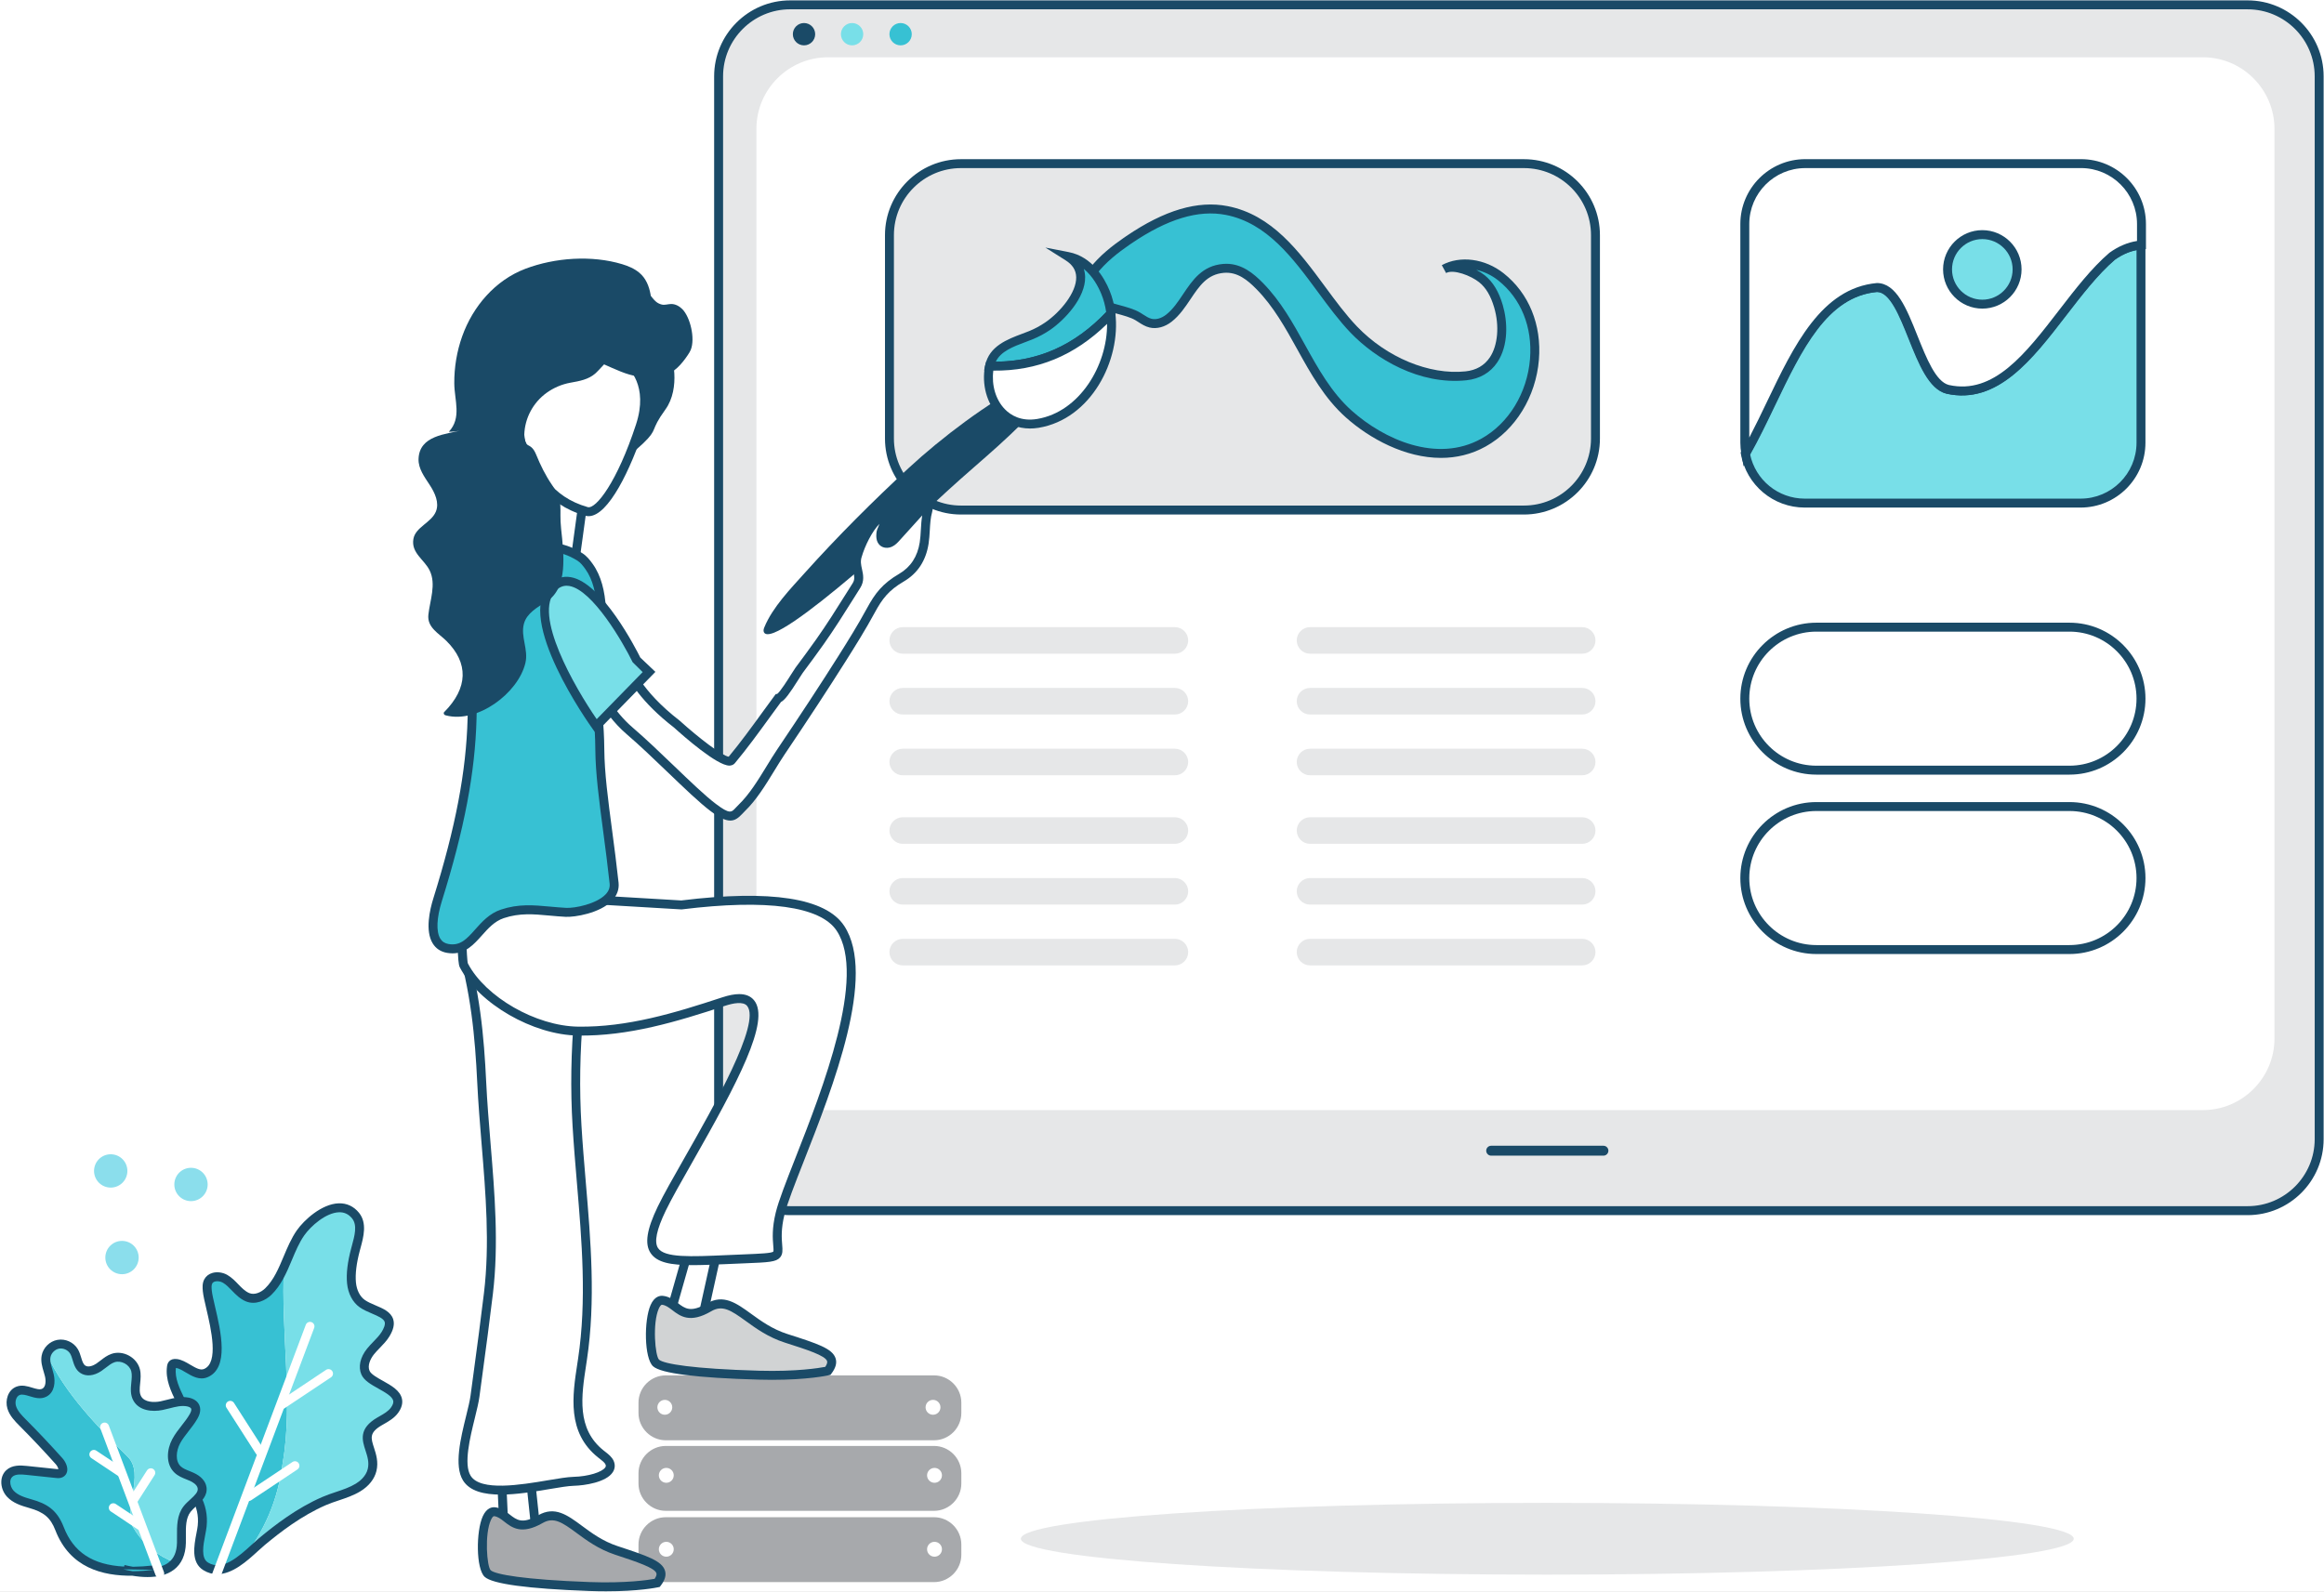 <svg width="1461" height="1001" viewBox="0 0 1461 1001" fill="none" xmlns="http://www.w3.org/2000/svg">
<rect x="0" y="0" width="1461" height="1001" fill="#808080" stroke="none"/>
<g clip-path="url(#clip0_16_2030)">
<rect width="1461" height="1001" fill="white"/>
<path d="M178.51 796.73C175.95 802.46 173.05 807.92 168.65 812.18C165.31 815.42 160.14 817.62 155.6 815.7C149.84 813.26 146.84 807.26 141.56 804.17C138.11 802.15 132.87 802.23 130.95 805.73C129.96 807.53 130.13 809.72 130.33 811.77C131.36 822.49 144.44 857.22 129.32 863.44C123.13 865.98 116.93 858.18 110.93 857.39C110.05 857.27 109.03 857.28 108.42 857.93C108.01 858.36 107.88 858.99 107.8 859.58C106.52 868.97 112.29 877.64 116.08 886.33C118.22 891.25 118.17 900.57 110.37 896.42C108.34 895.34 106.33 893.84 104.04 893.97C99.49 894.23 97.94 900.35 98.87 904.82C100.67 913.46 106.49 920.09 112.42 926.68C121.16 936.4 128.54 945.79 127.12 959.55C126.39 966.61 121.43 980.17 129.38 985C137.35 989.84 145.63 985.49 152.86 979.75C165.73 963.41 174.72 943.9 177.74 919.76C184.44 881.7 176.45 836.97 178.51 796.73Z" fill="#37C1D3"/>
<path d="M229.78 863.2C227.83 858.8 229.94 853.61 232.94 849.85C235.95 846.09 239.86 843.06 242.38 838.95C250.6 825.55 235.66 825.37 227.71 819.74C223.62 816.84 221.48 811.78 220.99 806.79C220.31 799.98 221.76 792.23 223.52 785.64C225.42 778.52 228.17 770.17 223.55 764.44C213.46 751.92 195.44 765.98 188.96 775.24C184.51 781.59 181.8 789.39 178.51 796.74C176.45 836.98 184.43 881.71 177.72 919.76C174.7 943.9 165.71 963.41 152.84 979.75C157.3 976.21 161.37 972.14 164.7 969.36C176.62 959.46 189.36 950.19 203.63 943.96C210.65 940.89 218.61 939.36 225.17 935.35C229.26 932.85 232.78 929.06 233.91 924.4C237.05 911.44 222.42 903.18 238.73 893.76C242.1 891.81 245.73 889.97 248.01 886.81C257.14 874.18 233.33 871.22 229.78 863.2Z" fill="#78DFE8"/>
<path fill-rule="evenodd" clip-rule="evenodd" d="M127.91 987.39C130.79 989.14 133.69 989.88 136.56 989.88C146.23 989.88 155.45 981.48 162.05 975.43L162.1 975.384C163.672 973.951 165.144 972.608 166.49 971.49C176.28 963.36 189.46 953.17 204.74 946.5C207.33 945.37 210.04 944.46 212.91 943.5L212.913 943.499C217.542 941.949 222.321 940.35 226.63 937.71C231.88 934.5 235.44 929.99 236.64 925.02C238.029 919.313 236.422 914.365 235.132 910.396L235.13 910.39L235.124 910.372C233.128 904.223 232.028 900.835 240.14 896.15L241.23 895.53L241.255 895.516C244.369 893.739 247.907 891.721 250.29 888.42C252.5 885.36 253.31 882.38 252.68 879.56C251.53 874.35 246.01 871.26 240.67 868.28C237.2 866.34 233.27 864.14 232.34 862.04C230.87 858.73 232.82 854.47 235.13 851.58C236.25 850.19 237.5 848.9 238.83 847.53L238.907 847.45C240.973 845.315 243.111 843.106 244.77 840.4C247.37 836.16 248.15 832.6 247.17 829.52C245.7 824.92 240.82 822.84 236.1 820.84C233.69 819.82 231.2 818.76 229.32 817.43C226.27 815.27 224.25 811.29 223.77 806.5C223.25 801.18 224.07 794.4 226.22 786.35L226.64 784.78C228.54 777.79 230.9 769.09 225.72 762.66C222.42 758.57 218.02 756.51 212.92 756.67C202.16 757.03 191.09 767.25 186.64 773.61C183.14 778.62 180.69 784.44 178.32 790.07C175.11 797.71 172.08 804.92 166.68 810.15C164.11 812.64 160.03 814.52 156.68 813.1C154.057 811.983 151.991 809.851 149.797 807.588L149.78 807.57L149.743 807.532C147.745 805.464 145.673 803.32 142.97 801.74C140.16 800.1 136.59 799.59 133.64 800.41C131.33 801.05 129.54 802.43 128.47 804.38C127.043 806.986 127.315 809.868 127.515 811.983L127.52 812.04C127.778 814.681 128.667 818.486 129.698 822.897L129.72 822.99L129.728 823.026C132.699 835.74 137.661 856.974 128.24 860.85C126 861.77 123.38 860.39 119.64 858.18C116.99 856.61 114.25 854.99 111.28 854.6C109.16 854.33 107.5 854.79 106.36 855.99C105.4 857.01 105.13 858.23 105 859.19C103.88 867.43 107.47 874.84 110.94 882L111.075 882.279C111.91 884.005 112.74 885.722 113.49 887.44C114.83 890.52 114.6 894.15 113.93 894.62C113.93 894.62 113.928 894.62 113.926 894.621C113.87 894.635 113.28 894.783 111.67 893.93C111.3 893.73 110.92 893.52 110.55 893.3C108.76 892.27 106.51 891.01 103.86 891.15C101.59 891.28 99.63 892.34 98.18 894.23C96.08 896.97 95.26 901.34 96.1 905.37C98.1 914.95 104.58 922.17 110.31 928.54C118.74 937.91 125.61 946.69 124.31 959.25C124.175 960.61 123.863 962.23 123.527 963.976L123.49 964.17C122 971.93 119.96 982.56 127.91 987.39ZM129.9 959.83C131.43 945 123.48 934.79 114.49 924.79C108.98 918.66 103.29 912.32 101.62 904.23C101.13 901.85 101.56 899.08 102.66 897.65C103.23 896.91 103.78 896.78 104.2 896.76C105.263 896.721 106.423 897.389 107.719 898.135L107.78 898.17C108.21 898.42 108.63 898.66 109.06 898.89C113.79 901.4 116.55 899.87 117.78 898.73C121.3 895.47 120.2 888.69 118.67 885.19C117.892 883.406 117.032 881.621 116.169 879.828L116.03 879.54C112.81 872.91 109.78 866.64 110.57 860.17C112.41 860.41 114.54 861.67 116.8 863.01C120.83 865.4 125.4 868.1 130.4 866.04C144.25 860.344 138.818 837.125 135.218 821.735L135.21 821.7L135.163 821.497C134.193 817.333 133.357 813.744 133.14 811.5C132.97 809.69 132.87 808.11 133.43 807.08C133.75 806.48 134.34 806.06 135.16 805.83C136.64 805.41 138.66 805.73 140.15 806.6C142.2 807.8 143.93 809.59 145.76 811.49L145.817 811.549C148.289 814.101 150.848 816.742 154.51 818.29C160.61 820.86 167 817.7 170.61 814.2C176.817 808.192 180.205 800.139 183.484 792.346L183.52 792.26C185.87 786.65 188.1 781.36 191.26 776.84C195.37 770.96 204.87 762.57 213.13 762.29C216.4 762.19 219.15 763.45 221.36 766.19C224.74 770.39 222.96 776.96 221.23 783.31L220.8 784.91C218.44 793.73 217.59 800.98 218.19 807.06C218.83 813.47 221.71 818.92 226.09 822.02C228.46 823.69 231.23 824.87 233.91 826.01L233.916 826.013C237.464 827.522 241.13 829.081 241.82 831.23C242.38 832.98 241.13 835.59 239.98 837.46C238.62 839.67 236.76 841.59 234.79 843.62L234.627 843.789C233.318 845.146 231.969 846.544 230.74 848.08C226.41 853.49 225.09 859.56 227.2 864.33C228.887 868.144 233.266 870.592 237.908 873.188L237.93 873.2L237.94 873.206C241.997 875.474 246.59 878.042 247.2 880.79C247.46 881.99 246.99 883.41 245.74 885.14C244.06 887.46 241.34 889.02 238.45 890.66L237.33 891.3C225.27 898.27 227.67 905.65 229.79 912.15L229.806 912.201C230.981 915.825 232.195 919.569 231.19 923.72C230.04 928.46 226.01 931.53 223.71 932.94C219.972 935.237 215.719 936.664 211.218 938.174L211.14 938.2L211.134 938.202C208.276 939.161 205.328 940.151 202.51 941.38C186.58 948.33 172.98 958.83 162.91 967.19C161.491 968.379 159.941 969.789 158.282 971.298L158.28 971.3C150.07 978.78 139.84 988.08 130.82 982.59C126.214 979.799 127.751 971.769 128.989 965.299L129 965.24C129.39 963.23 129.74 961.38 129.9 959.83Z" fill="#1A4A67"/>
<path d="M135.03 995.98C134.7 995.98 134.37 995.92 134.04 995.8C132.59 995.25 131.85 993.63 132.4 992.18L192.25 833.04C192.8 831.59 194.42 830.85 195.87 831.4C197.32 831.95 198.06 833.57 197.51 835.02L137.66 994.16C137.23 995.29 136.17 995.98 135.03 995.98Z" fill="white"/>
<path d="M177.41 885.96C176.5 885.96 175.61 885.52 175.07 884.71C174.21 883.42 174.56 881.67 175.85 880.81L204.97 861.4C206.27 860.54 208.01 860.89 208.87 862.18C209.73 863.47 209.38 865.22 208.09 866.08L178.97 885.49C178.48 885.81 177.94 885.96 177.41 885.96Z" fill="white"/>
<path d="M156.3 943.88C155.39 943.88 154.5 943.44 153.96 942.63C153.1 941.34 153.45 939.59 154.74 938.73L183.86 919.32C185.16 918.46 186.9 918.81 187.76 920.1C188.62 921.39 188.27 923.14 186.98 924L157.86 943.41C157.38 943.73 156.84 943.88 156.3 943.88Z" fill="white"/>
<path d="M163.27 915.42C162.34 915.42 161.44 914.96 160.9 914.13L142.37 885.21C141.54 883.9 141.92 882.17 143.22 881.33C144.52 880.49 146.26 880.87 147.1 882.18L165.63 911.1C166.46 912.41 166.08 914.14 164.78 914.98C164.31 915.28 163.79 915.42 163.27 915.42Z" fill="white"/>
<path d="M84.05 960.97C76.56 949.73 91.54 927.25 80.3 916.01C61.59 897.3 41.03 876.66 29.39 851.43C29.2 851.94 29.04 852.46 28.95 852.99C28.24 856.98 30.09 860.92 31.03 864.86C31.97 868.8 31.53 873.82 27.94 875.7C22.93 878.34 16.71 872.58 11.4 874.56C7.57 875.98 6.18 881 7.36 884.91C8.54 888.82 11.55 891.85 14.43 894.75C22.22 902.58 29.8 910.61 37.15 918.84C39.12 921.05 40.8 925.09 38.13 926.37C37.33 926.76 36.39 926.67 35.5 926.58C29.25 925.92 22.99 925.27 16.74 924.61C12.97 924.21 8.69 923.97 5.89 926.52C2.37 929.71 3.28 935.83 6.52 939.3C9.76 942.77 14.55 944.25 19.13 945.54C28.54 948.19 33.82 951.87 37.43 961.22C45.65 982.48 63.44 988.21 83.41 988.03C81.44 987.7 79.49 987.29 77.61 986.83L96.91 987.15C92.35 987.67 87.83 987.99 83.41 988.03C93.5 989.72 104.3 989.28 110 982.53C99.54 978.62 90.43 971.61 84.05 960.97Z" fill="#37C1D3"/>
<path d="M117.62 948.91C121.08 944.44 127.79 941.2 127.06 935.59C126.63 932.27 123.54 929.97 120.49 928.6C117.44 927.23 114.06 926.32 111.63 924.02C107.02 919.63 107.74 911.91 110.73 906.29C113.73 900.68 118.51 896.2 121.66 890.67C122.71 888.83 123.58 886.59 122.73 884.65C121.96 882.87 119.97 881.94 118.07 881.57C112.55 880.48 107.01 882.78 101.5 883.88C95.99 884.98 89.17 884.34 86.35 879.47C83.32 874.25 86.69 867.51 85.23 861.66C83.76 855.79 76.77 851.98 71.04 853.94C67.66 855.09 65.08 857.79 62.11 859.77C59.14 861.75 55.08 863 52.1 861.03C48.55 858.69 48.69 853.46 46.53 849.8C44.57 846.47 40.43 844.57 36.63 845.26C33.36 845.85 30.54 848.31 29.38 851.41C41.02 876.65 61.59 897.29 80.29 915.99C91.53 927.23 76.54 949.71 84.04 960.95C90.43 971.59 99.54 978.6 109.99 982.5C112.41 979.63 113.93 975.66 114.05 970.18C114.23 962.86 113.12 954.71 117.62 948.91Z" fill="#78DFE8"/>
<path fill-rule="evenodd" clip-rule="evenodd" d="M83.26 990.85C86.33 991.35 89.55 991.68 92.74 991.68C98.86 991.68 104.85 990.48 109.38 987.02C114.16 983.36 116.67 977.73 116.85 970.29C116.884 969.101 116.875 967.889 116.865 966.669C116.863 966.463 116.861 966.257 116.86 966.05C116.8 960.17 116.76 954.61 119.82 950.66C120.76 949.45 122.03 948.29 123.38 947.06L123.381 947.059C126.731 944.009 130.52 940.56 129.83 935.26C129.33 931.49 126.42 928.22 121.62 926.07C120.916 925.753 120.204 925.467 119.484 925.178C119.386 925.139 119.288 925.1 119.19 925.06L119.144 925.041C117.001 924.178 114.97 923.36 113.55 922.01C110.06 918.69 110.73 912.27 113.2 907.65C114.635 904.968 116.53 902.541 118.536 899.972L118.6 899.89C120.51 897.45 122.49 894.92 124.1 892.1L124.115 892.074C124.809 890.838 126.869 887.174 125.3 883.57C124.26 881.17 121.88 879.49 118.61 878.85C113.895 877.923 109.438 879.063 105.111 880.17L105.07 880.18C103.7 880.54 102.32 880.89 100.94 881.17C96.64 882.04 90.88 881.75 88.77 878.11C87.51 875.93 87.78 873.12 88.11 869.87C88.4 867 88.7 864.03 87.95 861.03C87.06 857.47 84.55 854.34 81.07 852.44C77.59 850.54 73.59 850.13 70.13 851.32C67.41 852.24 65.277 853.893 63.209 855.497L63.14 855.55C62.29 856.21 61.44 856.87 60.55 857.47C58.54 858.82 55.52 859.95 53.65 858.72C52.29 857.83 51.69 855.87 51.01 853.61L50.983 853.522C50.462 851.819 49.923 850.061 48.95 848.41C46.38 844.05 41.14 841.63 36.13 842.53C31.15 843.42 27.06 847.53 26.17 852.51C25.533 856.093 26.55 859.517 27.447 862.537L27.46 862.58C27.496 862.703 27.533 862.825 27.569 862.948C27.824 863.805 28.079 864.663 28.28 865.52C28.98 868.44 28.76 872.1 26.62 873.22C25.04 874.05 22.83 873.38 20.27 872.6C17.26 871.68 13.85 870.64 10.41 871.93C4.9 873.98 3.13 880.69 4.66 885.73C6.03 890.288 9.393 893.672 12.367 896.667L12.43 896.73C20.14 904.48 27.75 912.55 35.05 920.71C36.06 921.84 36.61 923.19 36.69 923.85C36.425 923.85 36.116 923.821 35.894 923.8C35.857 923.796 35.822 923.793 35.79 923.79L17.03 921.82C12.64 921.36 7.64 921.14 4 924.44C2.07 926.19 0.95 928.7 0.83 931.52C0.68 935.01 2.04 938.63 4.46 941.22C8.11 945.12 13.12 946.76 18.36 948.24C27.62 950.85 31.76 954.38 34.8 962.23C43.98 985.95 64.46 990.99 83.26 990.85ZM96.77 985.84L96.6 984.35C91.95 984.88 87.62 985.16 83.56 985.21C81.61 984.87 79.81 984.48 78.28 984.1L78.04 985.09C58.17 984.04 46.17 976.04 40.05 960.21C35.83 949.28 29.21 945.46 19.89 942.84C15.28 941.54 11.24 940.24 8.58 937.39C7.21 935.93 6.38 933.72 6.46 931.76C6.49 930.83 6.75 929.54 7.78 928.61C9.7 926.87 13.12 927.06 16.45 927.41L35.21 929.38L35.273 929.386C36.313 929.487 37.851 929.635 39.36 928.9C40.87 928.17 41.88 926.86 42.21 925.22C42.8 922.23 40.98 918.9 39.25 916.96C31.88 908.73 24.21 900.58 16.42 892.76L16.313 892.652C13.706 890.016 11.017 887.296 10.05 884.09C9.27 881.53 10.11 878.04 12.38 877.19C14.052 876.573 16.258 877.243 18.615 877.96L18.65 877.97C21.92 878.97 25.63 880.09 29.25 878.19C34.4 875.48 34.9 868.97 33.77 864.21C33.547 863.237 33.26 862.273 32.974 861.309C32.939 861.192 32.904 861.076 32.87 860.96L32.859 860.924C32.063 858.268 31.312 855.76 31.72 853.48C32.19 850.85 34.52 848.51 37.15 848.04C39.78 847.57 42.78 848.94 44.13 851.24C44.769 852.311 45.185 853.682 45.627 855.134L45.65 855.21C46.52 858.1 47.51 861.38 50.57 863.39C54.12 865.72 59.02 865.25 63.7 862.12C64.7 861.45 65.66 860.71 66.62 859.96L66.656 859.932C68.443 858.542 70.123 857.236 71.97 856.61C73.97 855.93 76.31 856.2 78.41 857.34C80.52 858.48 82.02 860.31 82.53 862.35C83.048 864.392 82.812 866.751 82.563 869.239L82.56 869.27L82.56 869.274C82.19 872.963 81.771 877.141 83.95 880.89C87.56 887.1 95.67 887.94 102.09 886.65C103.56 886.36 105.04 885.98 106.51 885.6C110.41 884.6 114.08 883.66 117.56 884.34C118.9 884.61 119.91 885.16 120.18 885.79C120.47 886.47 120.14 887.72 119.24 889.3C117.83 891.76 116.07 894.02 114.2 896.41C112.11 899.08 109.96 901.84 108.28 904.98C104.92 911.27 103.93 920.56 109.72 926.06C111.93 928.16 114.57 929.22 117.14 930.25C117.23 930.286 117.32 930.322 117.41 930.358C118.068 930.62 118.718 930.88 119.36 931.17C120.74 931.79 123.97 933.49 124.29 935.96C124.58 938.19 122.72 940.06 119.63 942.88C118.16 944.21 116.64 945.6 115.41 947.19C111.163 952.663 111.22 959.746 111.27 966.012L111.27 966.07L111.27 966.077C111.28 967.445 111.29 968.802 111.26 970.13C111.12 975.86 109.4 979.92 105.99 982.53C103.48 984.45 100.24 985.44 96.77 985.84Z" fill="#1A4A67"/>
<path d="M100.42 992.31C99.28 992.31 98.21 991.61 97.79 990.49L63.13 898.34C62.58 896.89 63.32 895.27 64.77 894.72C66.22 894.17 67.84 894.91 68.39 896.36L103.05 988.51C103.6 989.96 102.86 991.58 101.41 992.13C101.08 992.25 100.74 992.31 100.42 992.31Z" fill="white"/>
<path d="M75.87 928.6C75.34 928.6 74.79 928.45 74.31 928.13L57.45 916.89C56.16 916.03 55.81 914.28 56.67 912.99C57.53 911.7 59.28 911.35 60.57 912.21L77.43 923.45C78.72 924.31 79.07 926.06 78.21 927.35C77.67 928.16 76.78 928.6 75.87 928.6Z" fill="white"/>
<path d="M88.09 962.14C87.56 962.14 87.01 961.99 86.53 961.67L69.67 950.43C68.38 949.57 68.03 947.82 68.89 946.53C69.75 945.24 71.49 944.89 72.79 945.75L89.65 956.99C90.94 957.85 91.29 959.6 90.43 960.89C89.89 961.7 89 962.14 88.09 962.14Z" fill="white"/>
<path d="M84.06 945.66C83.54 945.66 83.02 945.52 82.55 945.22C81.24 944.38 80.86 942.64 81.7 941.34L92.43 924.59C93.27 923.28 95.01 922.9 96.31 923.74C97.62 924.58 98 926.32 97.16 927.62L86.43 944.37C85.89 945.21 84.98 945.66 84.06 945.66Z" fill="white"/>
<path d="M77.61 986.82C79.48 987.28 81.43 987.69 83.41 988.02C87.83 987.98 92.36 987.66 96.91 987.14L77.61 986.82Z" fill="#37C1D3"/>
<path d="M120.07 755.29C125.858 755.29 130.55 750.598 130.55 744.81C130.55 739.022 125.858 734.33 120.07 734.33C114.282 734.33 109.59 739.022 109.59 744.81C109.59 750.598 114.282 755.29 120.07 755.29Z" fill="#8BDEEC"/>
<path d="M69.6 746.78C75.388 746.78 80.08 742.088 80.08 736.3C80.08 730.512 75.388 725.82 69.6 725.82C63.812 725.82 59.12 730.512 59.12 736.3C59.12 742.088 63.812 746.78 69.6 746.78Z" fill="#8BDEEC"/>
<path d="M76.7 801.25C82.488 801.25 87.18 796.558 87.18 790.77C87.18 784.982 82.488 780.29 76.7 780.29C70.912 780.29 66.22 784.982 66.22 790.77C66.22 796.558 70.912 801.25 76.7 801.25Z" fill="#8BDEEC"/>
<path d="M1413 761.29H496.72C471.99 761.29 451.76 741.06 451.76 716.33V48.01C451.76 23.28 471.99 3.05 496.72 3.05H1413C1437.73 3.05 1457.96 23.28 1457.96 48.01V716.33C1457.96 741.05 1437.73 761.29 1413 761.29Z" fill="#E6E7E8"/>
<path fill-rule="evenodd" clip-rule="evenodd" d="M496.72 764.1H1413C1439.34 764.1 1460.78 742.67 1460.77 716.32V48.01C1460.77 21.67 1439.34 0.24 1413 0.24H496.72C470.38 0.24 448.95 21.67 448.95 48.01V716.33C448.95 742.67 470.38 764.1 496.72 764.1ZM454.57 48C454.57 24.76 473.48 5.85 496.72 5.85V5.86H1413C1436.24 5.86 1455.15 24.77 1455.15 48.01V716.31C1455.15 739.55 1436.24 758.46 1413 758.46H496.72C473.48 758.46 454.57 739.55 454.57 716.31V48Z" fill="#1A4A67"/>
<path d="M1384.9 698.04H520.49C495.76 698.04 475.53 677.81 475.53 653.08V80.98C475.53 56.25 495.76 36.02 520.49 36.02H1384.9C1409.63 36.02 1429.86 56.25 1429.86 80.98V653.08C1429.86 677.81 1409.63 698.04 1384.9 698.04Z" fill="white"/>
<path d="M1008.01 726.7H937.44C935.72 726.7 934.32 725.29 934.32 723.58C934.32 721.86 935.73 720.46 937.44 720.46H1008.01C1009.73 720.46 1011.13 721.87 1011.13 723.58C1011.13 725.29 1009.73 726.7 1008.01 726.7Z" fill="#1A4A67"/>
<path d="M505.45 28.52C509.327 28.52 512.47 25.377 512.47 21.5C512.47 17.623 509.327 14.48 505.45 14.48C501.573 14.48 498.43 17.623 498.43 21.5C498.43 25.377 501.573 28.52 505.45 28.52Z" fill="#1A4A67"/>
<path d="M535.67 28.52C539.547 28.52 542.69 25.377 542.69 21.5C542.69 17.623 539.547 14.48 535.67 14.48C531.793 14.48 528.65 17.623 528.65 21.5C528.65 25.377 531.793 28.52 535.67 28.52Z" fill="#78DFE8"/>
<path d="M566.17 28.52C570.047 28.52 573.19 25.377 573.19 21.5C573.19 17.623 570.047 14.48 566.17 14.48C562.293 14.48 559.15 17.623 559.15 21.5C559.15 25.377 562.293 28.52 566.17 28.52Z" fill="#37C1D3"/>
<path d="M738.61 411.06H567.5C562.91 411.06 559.15 407.3 559.15 402.71C559.15 398.12 562.91 394.36 567.5 394.36H738.61C743.2 394.36 746.96 398.12 746.96 402.71C746.96 407.3 743.2 411.06 738.61 411.06Z" fill="#E6E7E8"/>
<path d="M738.61 449.29H567.5C562.91 449.29 559.15 445.53 559.15 440.94C559.15 436.35 562.91 432.59 567.5 432.59H738.61C743.2 432.59 746.96 436.35 746.96 440.94C746.96 445.53 743.2 449.29 738.61 449.29Z" fill="#E6E7E8"/>
<path d="M738.61 487.51H567.5C562.91 487.51 559.15 483.75 559.15 479.16C559.15 474.57 562.91 470.81 567.5 470.81H738.61C743.2 470.81 746.96 474.57 746.96 479.16C746.96 483.76 743.2 487.51 738.61 487.51Z" fill="#E6E7E8"/>
<path d="M738.61 530.61H567.5C562.91 530.61 559.15 526.85 559.15 522.26C559.15 517.67 562.91 513.91 567.5 513.91H738.61C743.2 513.91 746.96 517.67 746.96 522.26C746.96 526.85 743.2 530.61 738.61 530.61Z" fill="#E6E7E8"/>
<path d="M738.61 568.83H567.5C562.91 568.83 559.15 565.07 559.15 560.48C559.15 555.89 562.91 552.13 567.5 552.13H738.61C743.2 552.13 746.96 555.89 746.96 560.48C746.96 565.08 743.2 568.83 738.61 568.83Z" fill="#E6E7E8"/>
<path d="M738.61 607.06H567.5C562.91 607.06 559.15 603.3 559.15 598.71C559.15 594.12 562.91 590.36 567.5 590.36H738.61C743.2 590.36 746.96 594.12 746.96 598.71C746.96 603.3 743.2 607.06 738.61 607.06Z" fill="#E6E7E8"/>
<path d="M994.66 411.06H823.55C818.96 411.06 815.2 407.3 815.2 402.71C815.2 398.12 818.96 394.36 823.55 394.36H994.66C999.25 394.36 1003.01 398.12 1003.01 402.71C1003.01 407.3 999.25 411.06 994.66 411.06Z" fill="#E6E7E8"/>
<path d="M994.66 449.29H823.55C818.96 449.29 815.2 445.53 815.2 440.94C815.2 436.35 818.96 432.59 823.55 432.59H994.66C999.25 432.59 1003.01 436.35 1003.01 440.94C1003.01 445.53 999.25 449.29 994.66 449.29Z" fill="#E6E7E8"/>
<path d="M994.66 487.51H823.55C818.96 487.51 815.2 483.75 815.2 479.16C815.2 474.57 818.96 470.81 823.55 470.81H994.66C999.25 470.81 1003.01 474.57 1003.01 479.16C1003.01 483.76 999.25 487.51 994.66 487.51Z" fill="#E6E7E8"/>
<path d="M994.66 530.61H823.55C818.96 530.61 815.2 526.85 815.2 522.26C815.2 517.67 818.96 513.91 823.55 513.91H994.66C999.25 513.91 1003.01 517.67 1003.01 522.26C1003.01 526.85 999.25 530.61 994.66 530.61Z" fill="#E6E7E8"/>
<path d="M994.66 568.83H823.55C818.96 568.83 815.2 565.07 815.2 560.48C815.2 555.89 818.96 552.13 823.55 552.13H994.66C999.25 552.13 1003.01 555.89 1003.01 560.48C1003.01 565.08 999.25 568.83 994.66 568.83Z" fill="#E6E7E8"/>
<path d="M994.66 607.06H823.55C818.96 607.06 815.2 603.3 815.2 598.71C815.2 594.12 818.96 590.36 823.55 590.36H994.66C999.25 590.36 1003.01 594.12 1003.01 598.71C1003.01 603.3 999.25 607.06 994.66 607.06Z" fill="#E6E7E8"/>
<path d="M1224.18 244.82C1204.48 239.89 1199.55 180.79 1179.85 180.79C1136.57 184.72 1121.57 242.07 1097.2 285.07C1100.39 302.79 1115.94 316.36 1134.55 316.36H1307.97C1328.86 316.36 1345.95 299.27 1345.95 278.38V154.04C1339.93 154.52 1333.78 156.68 1327.62 161.08C1293.14 190.64 1268.51 254.67 1224.18 244.82Z" fill="#78DFE8"/>
<path fill-rule="evenodd" clip-rule="evenodd" d="M1134.56 319.17H1307.97C1330.46 319.17 1348.76 300.88 1348.75 278.37V150.99L1345.72 151.23C1338.88 151.77 1332.24 154.31 1325.78 158.94C1314.48 168.628 1304.18 181.998 1294.21 194.94L1294.14 195.03C1273.04 222.44 1253.09 248.32 1224.82 242.07C1216.64 239.99 1210.77 225.31 1205.1 211.12L1205.09 211.102C1198.29 194.069 1191.86 177.98 1179.6 177.98H1179.59C1144.75 181.15 1127.36 217.43 1110.55 252.52C1105.54 262.98 1100.35 273.81 1094.76 283.68L1094.26 284.56L1094.44 285.56C1097.94 305.04 1114.81 319.17 1134.56 319.17ZM1134.56 313.55C1117.87 313.55 1103.56 301.84 1100.16 285.55C1105.65 275.76 1110.71 265.19 1115.61 254.95L1115.62 254.931C1132.5 219.718 1148.44 186.459 1179.84 183.59C1188.05 183.59 1194.07 198.65 1199.89 213.21C1206.1 228.74 1212.52 244.79 1223.5 247.54L1223.57 247.56C1255.36 254.624 1277.3 226.132 1298.54 198.545L1298.6 198.47C1308.41 185.73 1318.56 172.55 1329.25 163.37C1333.72 160.17 1338.38 158.12 1343.14 157.24V278.38C1343.14 297.77 1327.36 313.55 1307.97 313.55H1134.56Z" fill="#1A4A67"/>
<path d="M1308.28 102.89H1134.86C1113.97 102.89 1096.88 119.98 1096.88 140.87V278.38C1096.88 280.66 1097.12 282.89 1097.51 285.07C1121.87 242.06 1136.88 184.72 1180.16 180.79C1199.86 180.79 1204.79 239.9 1224.49 244.82C1268.82 254.67 1293.45 190.64 1327.93 161.08C1334.09 156.68 1340.24 154.51 1346.26 154.04V140.87C1346.26 119.98 1329.17 102.89 1308.28 102.89Z" fill="white"/>
<path fill-rule="evenodd" clip-rule="evenodd" d="M1094.75 285.56L1096.12 293.24L1099.95 286.45C1105.61 276.441 1110.83 265.567 1115.87 255.047L1115.92 254.95L1115.93 254.931C1132.81 219.718 1148.75 186.46 1180.15 183.59C1188.36 183.59 1194.38 198.65 1200.2 213.21L1200.2 213.219C1206.41 228.746 1212.83 244.801 1223.88 247.56C1255.67 254.624 1277.61 226.132 1298.85 198.545L1298.91 198.47C1308.72 185.73 1318.87 172.55 1329.56 163.37C1334.98 159.49 1340.67 157.3 1346.48 156.84L1349.07 156.64V140.87C1349.07 118.38 1330.77 100.08 1308.28 100.08H1134.87C1112.38 100.08 1094.08 118.38 1094.08 140.87V278.38C1094.08 280.67 1094.3 283.02 1094.75 285.56ZM1099.7 140.87C1099.7 121.48 1115.48 105.7 1134.87 105.7V105.69H1308.28C1327.67 105.69 1343.45 121.47 1343.45 140.86V151.53C1337.52 152.45 1331.74 154.9 1326.1 158.94C1314.8 168.628 1304.5 181.998 1294.53 194.94L1294.46 195.03L1294.46 195.034C1273.34 222.452 1253.4 248.34 1225.17 242.08C1216.98 240.032 1211.11 225.353 1205.43 211.154L1205.42 211.12L1205.41 211.102C1198.61 194.069 1192.18 177.98 1179.92 177.98H1179.91C1145.07 181.15 1127.68 217.43 1110.87 252.52L1110.82 252.626C1107.23 260.122 1103.55 267.785 1099.7 275.16V140.87Z" fill="#1A4A67"/>
<path d="M1246.2 191.26C1258.27 191.26 1268.06 181.473 1268.06 169.4C1268.06 157.327 1258.27 147.54 1246.2 147.54C1234.13 147.54 1224.34 157.327 1224.34 169.4C1224.34 181.473 1234.13 191.26 1246.2 191.26Z" fill="#78DFE8"/>
<path fill-rule="evenodd" clip-rule="evenodd" d="M1221.53 169.39C1221.53 182.99 1232.6 194.06 1246.2 194.06C1259.81 194.06 1270.87 182.99 1270.87 169.39C1270.87 155.79 1259.8 144.72 1246.2 144.72C1232.6 144.72 1221.53 155.79 1221.53 169.39ZM1227.15 169.4C1227.15 158.89 1235.7 150.35 1246.2 150.35C1256.71 150.35 1265.25 158.89 1265.25 169.4C1265.25 179.91 1256.7 188.45 1246.2 188.45C1235.69 188.45 1227.15 179.91 1227.15 169.4Z" fill="#1A4A67"/>
<path d="M604.12 320.73H958.04C982.77 320.73 1003 300.5 1003 275.77V147.87C1003 123.14 982.77 102.91 958.04 102.91H604.12C579.39 102.91 559.16 123.14 559.16 147.87V275.77C559.15 300.49 579.39 320.73 604.12 320.73Z" fill="#E6E7E8"/>
<path fill-rule="evenodd" clip-rule="evenodd" d="M604.12 323.54H958.04C984.38 323.54 1005.82 302.1 1005.81 275.77V147.87C1005.81 121.53 984.38 100.1 958.04 100.1H604.12C577.78 100.1 556.35 121.53 556.35 147.87V275.77C556.35 302.11 577.78 323.54 604.12 323.54ZM561.97 147.85C561.97 124.61 580.88 105.7 604.12 105.7H958.04C981.28 105.7 1000.19 124.61 1000.19 147.85V275.75C1000.19 298.99 981.28 317.9 958.04 317.9H604.12C580.88 317.9 561.97 298.99 561.97 275.75V147.85Z" fill="#1A4A67"/>
<path d="M1141.85 484.29H1300.98C1325.71 484.29 1345.94 464.06 1345.94 439.33C1345.94 414.6 1325.71 394.37 1300.98 394.37H1141.85C1117.12 394.37 1096.89 414.6 1096.89 439.33C1096.89 464.06 1117.12 484.29 1141.85 484.29Z" fill="white"/>
<path fill-rule="evenodd" clip-rule="evenodd" d="M1141.85 487.1H1300.99C1327.33 487.1 1348.76 465.67 1348.76 439.33C1348.76 412.99 1327.33 391.56 1300.99 391.56H1141.85C1115.51 391.56 1094.08 412.99 1094.08 439.33C1094.08 465.67 1115.51 487.1 1141.85 487.1ZM1099.7 439.33C1099.7 416.09 1118.61 397.18 1141.85 397.18H1300.99C1324.23 397.18 1343.14 416.09 1343.14 439.33C1343.14 462.57 1324.23 481.48 1300.99 481.48H1141.85C1118.61 481.48 1099.7 462.57 1099.7 439.33Z" fill="#1A4A67"/>
<path d="M1141.85 597.1H1300.98C1325.71 597.1 1345.94 576.87 1345.94 552.14C1345.94 527.41 1325.71 507.18 1300.98 507.18H1141.85C1117.12 507.18 1096.89 527.41 1096.89 552.14C1096.89 576.87 1117.12 597.1 1141.85 597.1Z" fill="white"/>
<path fill-rule="evenodd" clip-rule="evenodd" d="M1141.85 599.91H1300.99C1327.33 599.91 1348.76 578.48 1348.76 552.13C1348.76 525.79 1327.33 504.36 1300.99 504.36H1141.85C1115.51 504.36 1094.08 525.8 1094.08 552.14C1094.08 578.48 1115.51 599.91 1141.85 599.91ZM1099.7 552.13C1099.7 528.89 1118.61 509.98 1141.85 509.98H1300.99C1324.23 509.98 1343.14 528.89 1343.14 552.13C1343.14 575.37 1324.23 594.28 1300.99 594.28H1141.85C1118.61 594.28 1099.7 575.37 1099.7 552.13Z" fill="#1A4A67"/>
<path d="M972.72 990.16C1155.5 990.16 1303.67 980.055 1303.67 967.59C1303.67 955.125 1155.5 945.02 972.72 945.02C789.941 945.02 641.77 955.125 641.77 967.59C641.77 980.055 789.941 990.16 972.72 990.16Z" fill="#E6E7E8"/>
<path d="M587.18 905.67H418.56C409.11 905.67 401.39 897.94 401.39 888.5V882.03C401.39 872.58 409.12 864.86 418.56 864.86H587.18C596.63 864.86 604.35 872.59 604.35 882.03V888.5C604.35 897.94 596.62 905.67 587.18 905.67Z" fill="#A7A9AC"/>
<path d="M587.18 950.04H418.56C409.11 950.04 401.39 942.31 401.39 932.87V926.4C401.39 916.95 409.12 909.23 418.56 909.23H587.18C596.63 909.23 604.35 916.96 604.35 926.4V932.87C604.35 942.31 596.62 950.04 587.18 950.04Z" fill="#A7A9AC"/>
<path d="M587.18 994.86H418.56C409.11 994.86 401.39 987.13 401.39 977.69V971.22C401.39 961.77 409.12 954.05 418.56 954.05H587.18C596.63 954.05 604.35 961.78 604.35 971.22V977.69C604.35 987.13 596.62 994.86 587.18 994.86Z" fill="#A7A9AC"/>
<path d="M417.94 889.62C420.525 889.62 422.62 887.525 422.62 884.94C422.62 882.355 420.525 880.26 417.94 880.26C415.355 880.26 413.26 882.355 413.26 884.94C413.26 887.525 415.355 889.62 417.94 889.62Z" fill="white"/>
<path d="M586.55 889.62C589.135 889.62 591.23 887.525 591.23 884.94C591.23 882.355 589.135 880.26 586.55 880.26C583.965 880.26 581.87 882.355 581.87 884.94C581.87 887.525 583.965 889.62 586.55 889.62Z" fill="white"/>
<path d="M418.87 932.4C421.455 932.4 423.55 930.305 423.55 927.72C423.55 925.135 421.455 923.04 418.87 923.04C416.285 923.04 414.19 925.135 414.19 927.72C414.19 930.305 416.285 932.4 418.87 932.4Z" fill="white"/>
<path d="M587.49 932.4C590.075 932.4 592.17 930.305 592.17 927.72C592.17 925.135 590.075 923.04 587.49 923.04C584.905 923.04 582.81 925.135 582.81 927.72C582.81 930.305 584.905 932.4 587.49 932.4Z" fill="white"/>
<path d="M418.87 978.88C421.455 978.88 423.55 976.785 423.55 974.2C423.55 971.615 421.455 969.52 418.87 969.52C416.285 969.52 414.19 971.615 414.19 974.2C414.19 976.785 416.285 978.88 418.87 978.88Z" fill="white"/>
<path d="M587.49 978.88C590.075 978.88 592.17 976.785 592.17 974.2C592.17 971.615 590.075 969.52 587.49 969.52C584.905 969.52 582.81 971.615 582.81 974.2C582.81 976.785 584.905 978.88 587.49 978.88Z" fill="white"/>
<path d="M707.91 151.98C708.49 151.58 709.06 151.18 709.64 150.79C727.84 138.42 749.62 128.17 771.21 132.4C809.27 139.85 826.76 181.9 851.04 207.24C868.46 225.42 895.43 239.04 921.53 236.34C943.4 234.08 947.24 210.4 942 192.57C940.06 185.99 937.06 179.69 931.62 175.31C926.61 171.27 914.24 165.7 907.73 169.24C918.95 163.15 933.54 166.18 943.55 174.1C977.4 200.89 968.86 258.19 932.58 278.33C904.48 293.92 870.17 280.2 848.01 260.46C822.97 238.15 815.2 203.54 791.89 179.87C785.65 173.54 778.64 167.98 769.19 168.77C750.48 170.34 747.41 190.17 734.85 200.06C731.61 202.61 727.34 204.18 723.33 203.23C720.38 202.53 717.91 200.59 715.31 199.02C703.5 191.85 669.88 193.11 686.95 170.85C692.71 163.35 700.15 157.37 707.91 151.98Z" fill="#37C1D3"/>
<path fill-rule="evenodd" clip-rule="evenodd" d="M846.16 262.55C861.2 275.94 883.39 287.93 905.9 287.93C915.37 287.93 924.89 285.81 933.95 280.77C952.72 270.35 965.55 249.44 967.45 226.2C969.24 204.22 961.17 184.42 945.3 171.87C933.54 162.55 917.9 160.5 906.4 166.74L909.09 171.68C913.8 169.12 924.77 173.37 929.87 177.47C934.15 180.92 937.15 185.96 939.32 193.34C942.71 204.89 941.64 217.21 936.6 224.73C933.15 229.87 927.98 232.83 921.25 233.53C898.52 235.89 871.77 224.79 853.08 205.28C846.09 197.98 839.74 189.37 833.02 180.25C816.66 158.05 799.73 135.09 771.76 129.62C752.95 125.94 732.11 132.1 708.07 148.45L706.32 149.65C699.7 154.25 691.26 160.62 684.75 169.11C680.04 175.25 678.47 180.36 679.96 184.75C682.378 191.893 691.961 194.485 701.232 196.992L701.26 197C706.24 198.34 710.94 199.61 713.88 201.4C714.44 201.74 714.99 202.09 715.54 202.45L715.568 202.468C717.729 203.862 719.962 205.303 722.71 205.95C727.22 207.01 732.28 205.66 736.61 202.25C741.56 198.35 745.05 193.15 748.43 188.11C754.07 179.7 758.94 172.44 769.44 171.56C777.92 170.86 784.24 176.08 789.9 181.83C800.642 192.742 808.208 206.409 815.533 219.64L815.55 219.67C823.93 234.81 832.6 250.47 846.16 262.55ZM793.9 177.89C788 171.89 780.7 165.88 770.98 165.88C770.32 165.88 769.65 165.91 768.97 165.96C755.781 167.06 749.671 176.168 743.762 184.977L743.76 184.98C740.49 189.87 737.39 194.49 733.13 197.84C730.2 200.15 726.78 201.14 724 200.48C722.17 200.05 720.42 198.92 718.58 197.73C718.394 197.612 718.208 197.493 718.023 197.374C717.612 197.111 717.204 196.848 716.79 196.6C713.175 194.403 708.104 193.034 702.742 191.586L702.72 191.58C695.23 189.56 686.74 187.27 685.28 182.96C684.45 180.52 685.77 177.02 689.2 172.55C695.24 164.68 703.23 158.66 709.52 154.29L711.23 153.11C733.97 137.64 753.41 131.77 770.68 135.15C796.5 140.21 812.77 162.27 828.49 183.6C835.02 192.46 841.78 201.62 849.02 209.18C864.82 225.66 892.27 242.2 921.83 239.13C930.19 238.26 936.91 234.37 941.27 227.87C948.47 217.14 947.77 202.18 944.71 191.77C942.24 183.35 938.54 177.25 933.4 173.11C932.05 172.01 930.19 170.8 928.04 169.66C932.89 170.77 937.67 173.01 941.82 176.29C956.19 187.65 963.49 205.68 961.85 225.75C960.11 247.14 948.38 266.34 931.23 275.86C903.19 291.43 869.88 276.16 849.89 258.35C837.04 246.91 828.61 231.68 820.46 216.95L820.439 216.913C812.936 203.354 805.18 189.339 793.9 177.89Z" fill="#1A4A67"/>
<path d="M505.8 360.39C497.01 370.18 485.64 381.9 480.52 394.43C480.11 395.44 479.76 396.63 480.26 397.6C486.86 410.3 585.25 318.15 595.7 308.58C617.69 288.43 638.17 272.97 657.23 249.85C660.89 245.41 664.64 240.62 665.56 234.82C666.1 231.22 649.3 238.7 646.04 240.36C621.09 253.04 591.8 275.29 571.42 294.14C548.67 315.19 526.59 337.24 505.8 360.39Z" fill="#1A4A67"/>
<path d="M698.37 197.19C697.8 192.48 696.66 187.89 694.86 183.58C690.59 173.31 682.81 163.52 671.37 161.29C689.93 172.98 672.15 195.76 658.79 204.99C655.49 207.27 651.89 209.23 647.94 210.83C637.93 214.88 624.65 218.01 622.1 230.23C654.87 231.08 679.29 217.62 698.37 197.19Z" fill="#37C1D3"/>
<path fill-rule="evenodd" clip-rule="evenodd" d="M622.04 233.03C623.08 233.06 624.12 233.07 625.16 233.07C654.46 233.07 679.1 221.94 700.42 199.13L701.32 198.17L701.16 196.87C700.54 191.74 699.29 186.91 697.46 182.51C694.25 174.79 686.66 161.41 671.92 158.54L657.17 155.67L669.88 163.68C674.28 166.45 676.46 169.92 676.56 174.29C676.77 183.9 666.74 196.09 657.2 202.68C654.01 204.88 650.54 206.75 646.9 208.22C645.52 208.78 644.08 209.32 642.61 209.87L642.594 209.876C633.357 213.335 621.869 217.637 619.36 229.65L618.67 232.94L622.04 233.03ZM682.18 174.15C682.14 172.37 681.85 170.67 681.32 169.06C686.97 173.68 690.43 180.24 692.27 184.66C693.75 188.22 694.81 192.11 695.41 196.24C675.63 216.99 652.87 227.23 625.99 227.44C629.169 220.883 636.973 217.962 644.56 215.124L644.57 215.12C644.775 215.043 644.98 214.966 645.184 214.89C646.491 214.401 647.772 213.922 649 213.42C653.02 211.79 656.86 209.73 660.39 207.29C669.3 201.13 682.46 187.23 682.18 174.15Z" fill="#1A4A67"/>
<path d="M622.1 230.21C622.08 230.32 622.04 230.42 622.02 230.53C618.3 250.11 630.94 269.8 652.52 266.21C682.57 261.2 701.96 226.7 698.37 197.18C679.29 217.62 654.87 231.08 622.1 230.21Z" fill="white"/>
<path fill-rule="evenodd" clip-rule="evenodd" d="M627.72 261.26C632.97 266.63 639.87 269.45 647.53 269.45C649.31 269.45 651.13 269.3 652.98 269C685.88 263.52 704.78 226.58 701.16 196.86L700.43 190.88L696.32 195.28C675.41 217.67 651.31 228.19 622.18 227.41L619.97 227.49L619.26 230.02C617.05 241.69 620.29 253.66 627.72 261.26ZM631.73 257.33C625.97 251.43 623.27 242.26 624.46 233.06C652.19 233.34 675.52 223.58 695.97 203.66C696.17 229.55 678.83 258.99 652.06 263.45C641.86 265.15 635.37 261.06 631.73 257.33Z" fill="#1A4A67"/>
<path d="M330.64 903.12L337.01 963.39L317.08 967.59L314.17 904.31C314.17 904.31 324.72 900.46 330.64 903.12Z" fill="white"/>
<path fill-rule="evenodd" clip-rule="evenodd" d="M311.27 902.38L314.42 971.02L340.08 965.61L333.27 901.21L331.8 900.55C325.03 897.5 314.4 901.23 313.21 901.67L311.27 902.38ZM319.74 964.17L317.08 906.34C320.01 905.5 324.72 904.54 328.04 905.23L333.95 961.17L319.74 964.17Z" fill="#1A4A67"/>
<path d="M413.14 995.35C413.14 995.35 398.21 998.66 370.41 997.63C342.61 996.6 311.73 994.19 306.6 989.48C301.46 984.76 301.75 949.58 310.94 950.61C320.13 951.63 322.22 965.33 339.75 955.27C354.77 946.65 363.72 967.06 387.32 974.87C410.91 982.67 420.47 985.81 413.14 995.35Z" fill="#A7A9AC"/>
<path fill-rule="evenodd" clip-rule="evenodd" d="M370.31 1000.44C374.12 1000.58 377.69 1000.64 381.02 1000.64C401.416 1000.64 412.609 998.337 413.694 998.114C413.724 998.108 413.746 998.103 413.76 998.1L414.76 997.88L415.38 997.07C418.05 993.59 418.92 990.52 418.05 987.67C416.14 981.45 406.85 978.37 388.2 972.2C378.91 969.13 371.97 964 365.85 959.47L365.845 959.466C356.687 952.688 348.788 946.841 338.35 952.83C328.368 958.556 324.866 955.825 320.421 952.358L320.41 952.35C317.94 950.42 315.14 948.24 311.25 947.81C309.4 947.6 305.96 948.07 303.51 953.44C299.21 962.9 299.19 986.49 304.7 991.55C309.57 996.02 331.64 999.01 370.31 1000.44ZM308.63 955.75C309.29 954.3 310.04 953.39 310.57 953.39H310.62C312.93 953.65 314.79 955.1 316.94 956.78L316.941 956.781C321.811 960.581 327.871 965.31 341.13 957.7C348.05 953.73 353.22 957.12 362.5 963.98C368.64 968.52 376.29 974.17 386.58 977.58L386.63 977.597C400.596 982.219 411.611 985.864 412.67 989.31C412.92 990.13 412.53 991.3 411.52 992.8C407.74 993.49 393.54 995.67 370.51 994.82C329.07 993.29 311.3 989.99 308.49 987.41C306.09 985.18 304.5 964.8 308.63 955.75Z" fill="#1A4A67"/>
<path d="M383.23 919.78C382.3 917.61 379.86 915.99 377.74 914.3C358.37 898.86 363.1 875.31 366.2 854.73C373.55 805.91 365.68 756.7 362.74 707.87C359.88 660.21 364.65 612.38 375.54 565.92C379.5 549.04 384.96 522.94 358.85 527.88C346.48 530.22 334.27 529.76 321.94 527.6C315.45 526.46 322.07 524.35 315.45 526.46C292.9 533.66 284.47 576.28 289.1 591.13C298.32 620.7 301.32 649.08 302.82 680.39C304.94 724.79 312.33 769.24 307.06 813.3C304.48 834.89 301.48 856.42 298.6 877.97C296.92 890.54 286.41 918.08 293.46 929.46C303.14 945.08 346.27 931.84 360.68 931.49C371.51 931.21 386.39 927.15 383.23 919.78Z" fill="white"/>
<path fill-rule="evenodd" clip-rule="evenodd" d="M291.07 930.92C295.28 937.72 304.39 939.83 314.89 939.83C324.79 939.83 335.93 937.96 345.35 936.37C351.72 935.3 357.22 934.38 360.73 934.29C367.42 934.13 381.14 932.12 385.25 925.72C386.65 923.54 386.84 921.1 385.8 918.67C384.721 916.173 382.455 914.414 380.446 912.855L380.44 912.85L379.48 912.1C362.337 898.425 365.468 877.986 368.497 858.213L368.5 858.19L368.96 855.14C374.57 817.92 371.37 780.07 368.27 743.47L368.209 742.748C367.238 731.233 366.235 719.346 365.54 707.69C362.78 661.83 367.07 614.35 378.27 566.55C381.56 552.48 384.45 536.82 376.93 528.97C372.96 524.82 366.69 523.52 358.32 525.11C347.24 527.2 335.51 527.11 322.42 524.82C322.06 524.76 321.78 524.7 321.56 524.64V524.23L320.4 523.34C319.09 522.34 318.22 522.61 314.6 523.77C289.57 531.76 281.69 576.78 286.42 591.95C296.13 623.11 298.69 652.93 300.01 680.51C300.635 693.512 301.722 706.711 302.774 719.483L302.8 719.8L302.805 719.861C305.334 750.492 307.948 782.161 304.26 812.95C302.264 829.672 299.974 846.648 297.759 863.077L297.68 863.66L295.81 877.58C295.38 880.806 294.281 885.283 293.111 890.05L293.03 890.38C289.6 904.32 285.34 921.67 291.07 930.92ZM316.76 528.981C316.966 528.915 317.157 528.854 317.33 528.8C318.64 529.86 320.52 530.19 321.47 530.35C335.22 532.76 347.63 532.84 359.39 530.62C365.79 529.41 370.33 530.16 372.9 532.85C378.94 539.16 374.96 556.14 372.82 565.26C361.49 613.59 357.16 661.62 359.95 708.02C360.67 719.98 361.69 732.16 362.69 743.93C365.76 780.21 368.93 817.72 363.43 854.29L362.97 857.33C359.84 877.69 356.31 900.78 376 916.48L377.02 917.28C378.56 918.47 380.15 919.71 380.65 920.87C381 921.68 380.86 922.18 380.54 922.67C378.57 925.75 369.63 928.44 360.62 928.66C356.71 928.76 351.03 929.71 344.45 930.82L344.421 930.825C327.541 933.665 302.046 937.954 295.86 927.96C291.37 920.72 295.49 903.96 298.5 891.73L298.561 891.481C299.825 886.327 300.918 881.873 301.39 878.33L303.26 864.42C305.51 847.78 307.83 830.58 309.86 813.62C313.612 782.31 310.982 750.413 308.437 719.548L308.42 719.34L308.395 719.04C307.343 706.313 306.255 693.159 305.64 680.24C304.31 652.28 301.71 622.03 291.8 590.27C287.56 576.69 295.52 535.76 316.32 529.12C316.473 529.072 316.62 529.025 316.76 528.981Z" fill="#1A4A67"/>
<path d="M453.93 772.96L440.65 832.92L420.15 830.54L437.72 768.8C437.72 768.8 449.1 768.49 453.93 772.96Z" fill="white"/>
<path fill-rule="evenodd" clip-rule="evenodd" d="M416.53 832.96L442.84 836.01L457 772L455.82 770.9C450.31 765.8 438.93 765.97 437.63 766L435.57 766.06L416.53 832.96ZM438.45 829.83L423.75 828.13L439.83 771.64C442.98 771.77 447.82 772.37 450.79 774.12L438.45 829.83Z" fill="#1A4A67"/>
<path d="M520.46 862.02C520.46 862.02 505.36 865.51 477.19 864.73C449.01 863.95 417.7 861.8 412.45 857.07C407.2 852.34 407.16 816.69 416.48 817.64C425.8 818.59 428.05 832.45 445.71 822.09C460.84 813.22 470.11 833.81 494.1 841.5C518.08 849.2 527.8 852.29 520.46 862.02Z" fill="#D1D3D4"/>
<path fill-rule="evenodd" clip-rule="evenodd" d="M477.11 867.54C480 867.62 482.75 867.66 485.36 867.66C507.704 867.66 519.918 865.023 521.028 864.783C521.055 864.777 521.076 864.773 521.09 864.77L522.09 864.54L522.7 863.72C525.37 860.18 526.23 857.07 525.32 854.2C523.342 847.936 513.929 844.916 495.016 838.848L494.96 838.83C485.531 835.807 478.461 830.683 472.221 826.16L472.18 826.13C462.85 819.36 454.78 813.52 444.29 819.67C434.218 825.576 430.625 822.834 426.07 819.358L426.06 819.35L426.035 819.331C423.521 817.416 420.677 815.249 416.76 814.85C414.91 814.65 411.43 815.15 409.01 820.6C404.75 830.21 404.95 854.09 410.57 859.16C415.54 863.63 437.92 866.45 477.11 867.54ZM414.15 822.88C414.81 821.39 415.59 820.44 416.14 820.44C416.15 820.44 416.17 820.44 416.19 820.46C418.526 820.699 420.418 822.143 422.602 823.811L422.64 823.84C427.61 827.64 433.8 832.36 447.12 824.54C454.13 820.43 459.39 823.83 468.87 830.7L468.884 830.71C475.142 835.248 482.938 840.902 493.39 844.25C507.62 848.81 518.85 852.41 519.96 855.91C520.23 856.75 519.84 857.96 518.81 859.5C515.02 860.22 500.65 862.58 477.26 861.93C435.25 860.76 417.21 857.58 414.33 854.99C411.86 852.77 410.05 832.12 414.15 822.88Z" fill="#1A4A67"/>
<path d="M528.34 583.7C515.11 563.7 469.89 563.92 428.4 569.03L376.91 565.99L369.9 546.47C369.9 546.47 287.98 571.49 287.89 571.52C290.48 571.1 290.07 604.11 291.57 606.98C303.3 629.45 336.65 648.03 363.4 648.38C395.18 648.8 425.16 639.64 454.86 629.83C508.79 612.03 433.16 724.44 416 760.04C398.84 795.64 417.7 793.76 460.52 791.89C503.35 790.02 483.12 792.83 490.42 763.09C497.73 733.34 554.51 623.27 528.34 583.7Z" fill="white"/>
<path fill-rule="evenodd" clip-rule="evenodd" d="M408.98 787.9C412.99 793.98 421.77 795.54 435.43 795.54C441.339 795.54 448.16 795.248 455.901 794.917L457.01 794.87L468.04 794.4C483.24 793.79 487.83 793.6 490.37 790.73C492.2 788.65 491.99 786.04 491.72 782.73L491.718 782.705C491.398 778.795 490.915 772.891 493.16 763.76C494.9 756.66 499.75 744.32 505.37 730.03C523.64 683.53 551.24 613.26 530.68 582.16C519.11 564.67 484.66 559.31 428.3 566.22L378.92 563.3L371.63 543L369.07 543.78C287.248 568.764 287.05 568.83 287.02 568.84L287.02 568.84L288.33 574.29C287.05 574.5 286.13 573.69 285.91 573.22C286.734 575.028 287.214 585.635 287.504 592.069L287.51 592.2C287.98 602.8 288.22 606.65 289.07 608.27C301.03 631.16 335.05 650.81 363.36 651.18C395.12 651.61 425.17 642.58 455.74 632.49C460.74 630.84 467.21 629.52 469.69 632.55C478.537 643.347 448.407 696.279 430.396 727.923L430.38 727.95C423.26 740.45 417.12 751.24 413.47 758.81C406.56 773.16 405.17 782.13 408.98 787.9ZM474.05 629C471.93 626.4 468.83 625.11 464.7 625.11C461.69 625.11 458.13 625.8 453.99 627.17C423.9 637.1 394.32 646 363.45 645.57C336.95 645.22 305.18 626.95 294.14 605.84C293.7 604.52 293.37 597.26 293.13 591.96C292.67 581.83 292.31 576.38 291.71 573.29C304.7 569.32 356.05 553.63 368.15 549.94L374.88 568.69L428.47 571.86L428.73 571.83C482.18 565.24 515.81 569.89 525.98 585.26C544.928 613.917 516.885 685.297 500.125 727.958L500.12 727.97L499.987 728.309C494.13 743.229 489.506 755.006 487.69 762.42C485.23 772.449 485.76 778.908 486.11 783.178L486.11 783.18L486.116 783.254C486.236 784.687 486.396 786.607 486.15 786.99C485.255 788.054 477.642 788.366 467.984 788.763L467.81 788.77L456.76 789.24L456.755 789.24C434.108 790.25 417.75 790.98 413.68 784.81C411.15 780.99 412.74 773.28 418.54 761.26C422.102 753.887 428.182 743.199 435.222 730.824L435.27 730.74C463.64 680.91 484.5 641.77 474.05 629Z" fill="#1A4A67"/>
<path d="M420.73 222.01C422.6 222.63 428.22 243.87 418.23 257.61C408.24 271.35 414.04 269.48 404.27 278.84C394.5 288.21 387.63 290.24 387.63 290.24L376.39 294.45L377.64 271.34L388.8 234.49L424 222.01" fill="#1A4A67"/>
<path d="M366.46 316.17C366.46 316.17 360.31 361.23 360.3 361.23C349.42 364.43 338.02 370.54 326.56 370.52C327.08 362.16 335.26 352.6 339.02 344.71C343.58 335.14 346.79 325.23 346.29 314.5C344.97 286.46 366.46 316.17 366.46 316.17Z" fill="white"/>
<path fill-rule="evenodd" clip-rule="evenodd" d="M326.57 373.34H326.62C335.05 373.34 343.24 370.31 351.15 367.38C354.59 366.1 357.86 364.89 360.98 363.97C361.203 363.915 361.4 363.866 361.578 363.78C362.879 363.154 363.232 360.561 366.16 339.09L369.39 315.44L368.73 314.53C364.99 309.35 355.51 297.57 348.57 299.99C343.47 301.78 343.22 309.21 343.48 314.65C343.9 323.56 341.75 332.47 336.49 343.51C335.32 345.97 333.67 348.64 331.92 351.47C328.1 357.66 324.16 364.05 323.76 370.36L323.58 373.34H326.57ZM350.43 305.29C350.52 305.26 350.61 305.25 350.72 305.25C352.68 305.25 358.4 310.11 363.53 316.91C363.167 319.562 362.214 326.54 361.171 334.174C359.831 343.984 358.344 354.876 357.77 359.06C354.908 359.978 352.026 361.044 349.223 362.082L349.2 362.09L349.163 362.104C342.835 364.449 336.328 366.861 329.96 367.53C331.16 363.4 333.97 358.85 336.71 354.42C338.54 351.46 340.27 348.66 341.57 345.93C347.17 334.16 349.56 324.14 349.1 314.38C348.72 306.26 350.41 305.3 350.43 305.29Z" fill="#1A4A67"/>
<path d="M394.2 226.96C394.18 227.01 411.89 239.02 402.5 267.75C392.46 298.5 377.97 324.25 368.68 321.58C342.98 314.21 335.34 295 327.58 278.41C318.07 258.07 344.02 212.48 344.02 212.48L365.78 202.96L394.2 226.96Z" fill="white"/>
<path fill-rule="evenodd" clip-rule="evenodd" d="M367.91 324.28C368.61 324.48 369.32 324.58 370.03 324.58C382.43 324.58 396.53 295.09 405.17 268.62C413.25 243.89 402.4 230.57 397.53 226.09L397.5 226.07C396.88 225.5 396.36 225.07 395.99 224.79L366.26 199.68L342.05 210.28L341.59 211.09C340.5 213 315.03 258.19 325.04 279.6L326.28 282.26C333.81 298.52 342.35 316.95 367.91 324.28ZM330.14 277.22C322.01 259.83 342.69 220.77 346.03 214.67L365.32 206.23L390.96 227.89L390.93 227.99L392.59 229.26C395.2 231.25 407.82 242.43 399.84 266.88C388 303.1 374.58 320.35 369.46 318.88C346.372 312.264 338.758 295.827 331.391 279.924L331.38 279.9L330.14 277.22Z" fill="#1A4A67"/>
<path d="M434.25 220C437.14 212.83 433.91 199.35 428.93 194.37C427.01 192.45 424.5 191.12 421.88 191.16C419.91 191.19 417.91 191.98 416 191.5C410.26 190.05 410.27 185.16 405.01 182.97C401.09 181.34 396.92 184.67 392.73 185.3C389.57 185.77 386.43 184.67 383.36 183.76C374.73 181.19 366.94 176.31 358.02 174.48C350.5 172.94 342.51 173.14 335.33 176.26C327.84 179.52 322.12 186.17 318.7 194.12C316.66 198.87 315.69 204.27 316.59 209.38C315.85 205.18 308.08 208.99 306.75 210.51C301.52 216.48 288.34 233.95 290.23 241.55C291.73 247.57 287.07 253.02 288.4 259.12C289.97 266.38 308.96 270.57 312.36 277.17C316.26 284.74 324.89 289.14 332.74 287.78C330.91 281.07 329.1 274.21 329.24 267.17C329.38 260.13 322.72 227.75 357.74 223.76C371.66 222.17 387.23 234.96 400.91 236.64C407.41 237.44 414.04 236.71 420.36 234.73C425.24 233.2 430.42 226.54 433.44 221.6C433.76 221.09 434.03 220.56 434.25 220Z" fill="#1A4A67"/>
<path d="M582.7 318.21C581.85 317.85 580.96 318.6 580.34 319.29C574.7 325.53 569.05 331.76 563.41 338C562.31 339.22 561.16 340.47 559.68 341.18C558.2 341.89 556.28 341.92 555.05 340.83C553.57 339.52 553.62 337.23 553.79 335.25C554.04 332.26 559 326.33 554.26 325.02C547.53 328.29 541.09 342.17 539.1 349.15C536.45 356.57 542.45 361.84 538.4 368.24C530.88 380.13 523.56 392.11 515.44 403.6C511.18 409.62 506.8 415.55 502.4 421.45C500.41 424.12 492.11 438.81 489.21 439.11C479.57 452.13 470.25 465.65 459.87 478.1C455.91 482.85 425.65 455.46 425.65 455.46C399.12 434.95 394.63 418.77 394.63 418.77L371.42 424.73C371.42 424.73 379.66 445.73 395.83 459.57C413.47 474.66 436.02 498.49 448.38 507.78C460.75 517.07 461.61 512.56 466.28 508.08C476.11 498.61 483.33 484.12 490.9 472.87C503.96 453.45 516.88 433.92 529.37 414.12C535.42 404.53 541.81 394.29 547.34 384.07C552.64 374.28 557.06 368.89 566.77 363.2C574.94 358.41 579.51 350.91 580.97 341.46C582.01 334.72 581.43 327.77 583.29 321.15C583.59 320.1 583.71 318.63 582.7 318.21Z" fill="white"/>
<path fill-rule="evenodd" clip-rule="evenodd" d="M446.69 510.02C452.28 514.22 456.06 515.99 459.1 515.99C461.98 515.99 464.18 514.4 466.62 511.78C467.11 511.24 467.64 510.67 468.23 510.1C475.446 503.163 481.143 493.861 486.656 484.859L486.71 484.77L486.759 484.69C488.981 481.06 491.076 477.637 493.23 474.44C508.66 451.51 520.9 432.82 531.75 415.62C537.84 405.97 544.26 395.68 549.82 385.41C554.66 376.47 558.65 371.23 568.2 365.63C576.87 360.55 582.11 352.56 583.76 341.9C584.192 339.122 584.354 336.334 584.511 333.631L584.52 333.48C584.75 329.42 584.97 325.59 586.01 321.91C587 318.38 585.53 316.35 583.82 315.62H583.81C582.75 315.18 580.62 314.81 578.26 317.41L561.33 336.12L561.3 336.154C560.399 337.143 559.469 338.166 558.48 338.64C557.84 338.95 557.14 338.93 556.92 338.73C556.55 338.4 556.44 337.31 556.59 335.49C556.63 335.03 557.14 333.86 557.52 333L557.523 332.994C558.602 330.516 559.829 327.698 558.61 325.14C558.16 324.18 557.16 322.91 555.01 322.32L553.99 322.04L553.03 322.5C544.91 326.44 538.32 341.64 536.45 348.21C534.94 352.45 535.75 356.15 536.41 359.13C537.14 362.45 537.48 364.44 536.03 366.74L531.85 373.38C525.89 382.88 519.72 392.69 513.15 401.98C508.75 408.21 504.3 414.21 500.15 419.78C499.62 420.49 498.66 422.01 497.47 423.9C495.54 426.98 490.5 435 488.58 436.36L487.69 436.45L486.95 437.44C484.33 440.98 481.73 444.55 479.13 448.13C472.41 457.39 465.46 466.96 458.1 475.83C454.08 475.33 439.33 464.06 427.37 453.24C402.08 433.69 397.38 418.16 397.34 418.02L396.6 415.36L367.64 422.79L368.8 425.75C369.14 426.64 377.49 447.57 394 461.7C402 468.543 410.996 477.178 419.696 485.529L419.76 485.59C430.09 495.51 439.85 504.88 446.69 510.02ZM397.65 457.43C385.72 447.23 378.16 432.76 375.31 426.63L392.87 422.1C395.25 427.63 402.79 441.32 423.75 457.52C430 463.18 450.77 481.43 458.52 481.43H458.521C458.63 481.43 458.73 481.43 458.84 481.42C460.49 481.3 461.47 480.51 462.01 479.87C469.621 470.752 476.735 460.958 483.62 451.479L483.67 451.41C484.302 450.544 484.934 449.676 485.566 448.809C487.361 446.344 489.155 443.881 490.96 441.44C493.35 440.22 496.26 436.36 502.22 426.86C502.322 426.699 502.422 426.54 502.521 426.384C503.461 424.894 504.215 423.699 504.65 423.11C508.83 417.52 513.3 411.47 517.74 405.2C524.4 395.79 530.61 385.91 536.61 376.35L540.78 369.72C543.54 365.35 542.67 361.39 541.9 357.9C541.29 355.16 540.77 352.8 541.8 349.9C543.63 343.49 548.34 333.85 552.92 329.42C552.73 329.9 552.53 330.37 552.37 330.72C551.72 332.2 551.11 333.61 550.99 334.99L550.989 335.004C550.838 336.81 550.527 340.546 553.18 342.91C555.16 344.67 558.19 344.98 560.89 343.69C562.9 342.73 564.34 341.14 565.49 339.87L579.76 324.1C579.25 327.14 579.07 330.18 578.9 333.14C578.75 335.87 578.6 338.46 578.2 341.02C576.82 349.94 572.5 356.58 565.36 360.77C554.72 367.01 550.12 373.06 544.88 382.73C539.4 392.85 533.04 403.05 527 412.62C516.18 429.78 503.96 448.42 488.57 471.3C486.346 474.596 484.221 478.07 481.969 481.75L481.92 481.83L481.898 481.867C476.555 490.585 471.031 499.599 464.33 506.05C463.724 506.638 463.175 507.227 462.653 507.785C462.599 507.844 462.544 507.902 462.49 507.96L462.481 507.97C459.748 510.923 458.72 512.033 450.07 505.53C443.534 500.625 433.959 491.435 423.807 481.691L423.65 481.54C414.87 473.11 405.79 464.4 397.65 457.43Z" fill="#1A4A67"/>
<path d="M375.83 448.71C372.99 421.53 386.12 378.27 370.28 356.21C368.66 353.95 366.91 351.69 364.55 350.21C334.75 331.51 314.13 360.57 304.61 386.14C296.35 408.31 297.37 428.71 296.76 451.84C295.73 490.82 286.66 528.74 275.08 565.79C270.95 579.01 269.85 594.4 281.54 596.41C297.33 599.12 300.73 579.67 315.79 574.65C329.55 570.06 340.67 572.88 355.71 573.7C363.17 574.11 387.53 569.2 386.04 555.33C382.52 522.45 377.23 494.1 377.06 471.2C377.01 463.77 376.62 456.24 375.83 448.71Z" fill="#37C1D3"/>
<path fill-rule="evenodd" clip-rule="evenodd" d="M281.07 599.18C282.28 599.38 283.43 599.48 284.52 599.48C292.843 599.48 297.92 593.819 302.848 588.324L302.95 588.21L302.989 588.167C306.887 583.79 310.909 579.274 316.7 577.34C326.67 574.014 335.362 574.808 345.409 575.727L345.44 575.73L345.981 575.779C349.035 576.054 352.21 576.341 355.58 576.52C361.11 576.82 377.23 574.3 384.83 566.29C387.91 563.04 389.31 559.15 388.87 555.04C387.63 543.51 386.2 532.67 384.81 522.18C382.23 502.71 380.01 485.9 379.9 471.18C379.84 463.5 379.42 455.84 378.65 448.43C377.68 439.18 378.61 427.98 379.61 416.12L379.613 416.088C381.512 393.308 383.475 369.763 372.58 354.58C370.9 352.24 368.88 349.61 366.06 347.84C355.89 341.45 345.93 339.84 336.46 343.05C317.05 349.63 305.89 374.69 301.99 385.16C294.77 404.54 294.47 422.65 294.16 441.82C294.147 442.532 294.134 443.247 294.122 443.964C294.076 446.529 294.03 449.126 293.96 451.76C293.08 485.15 286.43 520.06 272.41 564.95C270.18 572.09 267.15 585.26 272.01 593.2C274.02 596.48 277.06 598.49 281.07 599.18ZM338.26 348.36C340.79 347.5 343.38 347.07 346.03 347.07C351.51 347.07 357.21 348.92 363.05 352.58C365.01 353.81 366.56 355.85 367.99 357.84C377.682 371.329 375.803 393.813 373.985 415.576L373.98 415.63L373.971 415.744C372.964 427.832 372.013 439.251 373.03 448.99C373.79 456.22 374.2 463.7 374.25 471.2C374.37 486.27 376.61 503.24 379.21 522.89L379.245 523.158C380.614 533.525 382.031 544.248 383.25 555.61C383.52 558.1 382.7 560.32 380.73 562.39C374.98 568.45 361.33 571.19 355.87 570.88C352.38 570.69 349.09 570.39 345.94 570.1C335.24 569.12 326 568.28 314.91 571.97C307.681 574.39 302.931 579.729 298.741 584.439L298.74 584.44L298.728 584.454C293.534 590.297 289.434 594.909 282.02 593.63C279.65 593.22 277.95 592.12 276.81 590.26C274.11 585.85 274.46 577.23 277.78 566.62C291.96 521.21 298.68 485.83 299.58 451.9C299.67 448.51 299.73 445.18 299.78 441.9L299.78 441.875C300.09 423.215 300.383 405.582 307.26 387.11C310.87 377.39 321.13 354.17 338.26 348.36Z" fill="#1A4A67"/>
<path d="M400.23 415.17C400.23 415.17 367.98 348.99 347.41 369.43C326.85 389.87 374.76 456.61 374.76 456.61L408.01 422.56L400.23 415.17Z" fill="#78DFE8"/>
<path fill-rule="evenodd" clip-rule="evenodd" d="M372.49 458.25L374.44 460.97L412.02 422.48L402.53 413.48C399.95 408.29 378.52 366.27 358.79 362.93C353.79 362.08 349.3 363.6 345.44 367.44C323.43 389.31 370.48 455.45 372.49 458.25ZM349.4 371.42C351.49 369.34 353.74 368.32 356.22 368.32C356.75 368.32 357.3 368.37 357.85 368.46C372.59 370.95 391.62 403.91 397.71 416.4L404.02 422.63L375.12 452.22C361.38 432.31 334.65 386.08 349.4 371.42Z" fill="#1A4A67"/>
<path d="M398.62 223.99C406.31 219.59 408.54 209.65 409.32 200.82C410.17 191.23 410.01 178.27 401.93 171.51C398.81 168.9 394.99 167.28 391.09 166.11C371.98 160.36 348.87 161.96 330.29 169.01C311.34 176.2 297.29 192.61 290.57 211.45C287.19 220.92 285.52 231.01 285.59 241.06C285.66 251.68 290.39 262.73 282.15 271.51C285.11 271.52 288.07 271.15 290.94 270.41C280.45 273.11 263.55 273.69 263.12 288.71C262.95 294.69 266.84 299.9 270.12 304.91C273.4 309.92 276.3 316.15 274.02 321.69C271.15 328.68 261.18 331.43 259.89 338.89C258.36 347.75 266.73 351.81 270.1 358.71C274.35 367.41 270.28 377.53 269.3 386.55C268.43 394.55 275.81 398.23 280.63 403.01C294.6 416.85 294.41 432.59 279.14 447.88C278.83 448.19 278.95 448.79 279.17 449.17C279.4 449.57 279.9 449.74 280.35 449.86C300.1 455.02 325.74 435.95 330.29 416.92C332.34 408.35 327.11 400.33 329.4 392.1C331.23 385.52 337.93 381.8 343.71 378.18C357.13 369.78 354.47 348.38 352.76 332.64C351.27 318.91 354.83 316.29 347.01 304.91C342.94 298.99 339.75 292.51 337.05 285.85C333.46 276.99 329.28 282.92 329.59 273.37C329.93 262.89 335.12 253.17 343.61 247.03C348.01 243.85 353.21 241.62 358.56 240.66C364.23 239.64 370.01 238.68 374.42 234.69C378.54 230.96 384.23 222.51 390.61 223.08C398.57 223.79 407.7 221.8 411.83 214.97" fill="#1A4A67"/>
</g>
<defs>
<clipPath id="clip0_16_2030">
<rect width="1461" height="1001" fill="white"/>
</clipPath>
</defs>
</svg>
